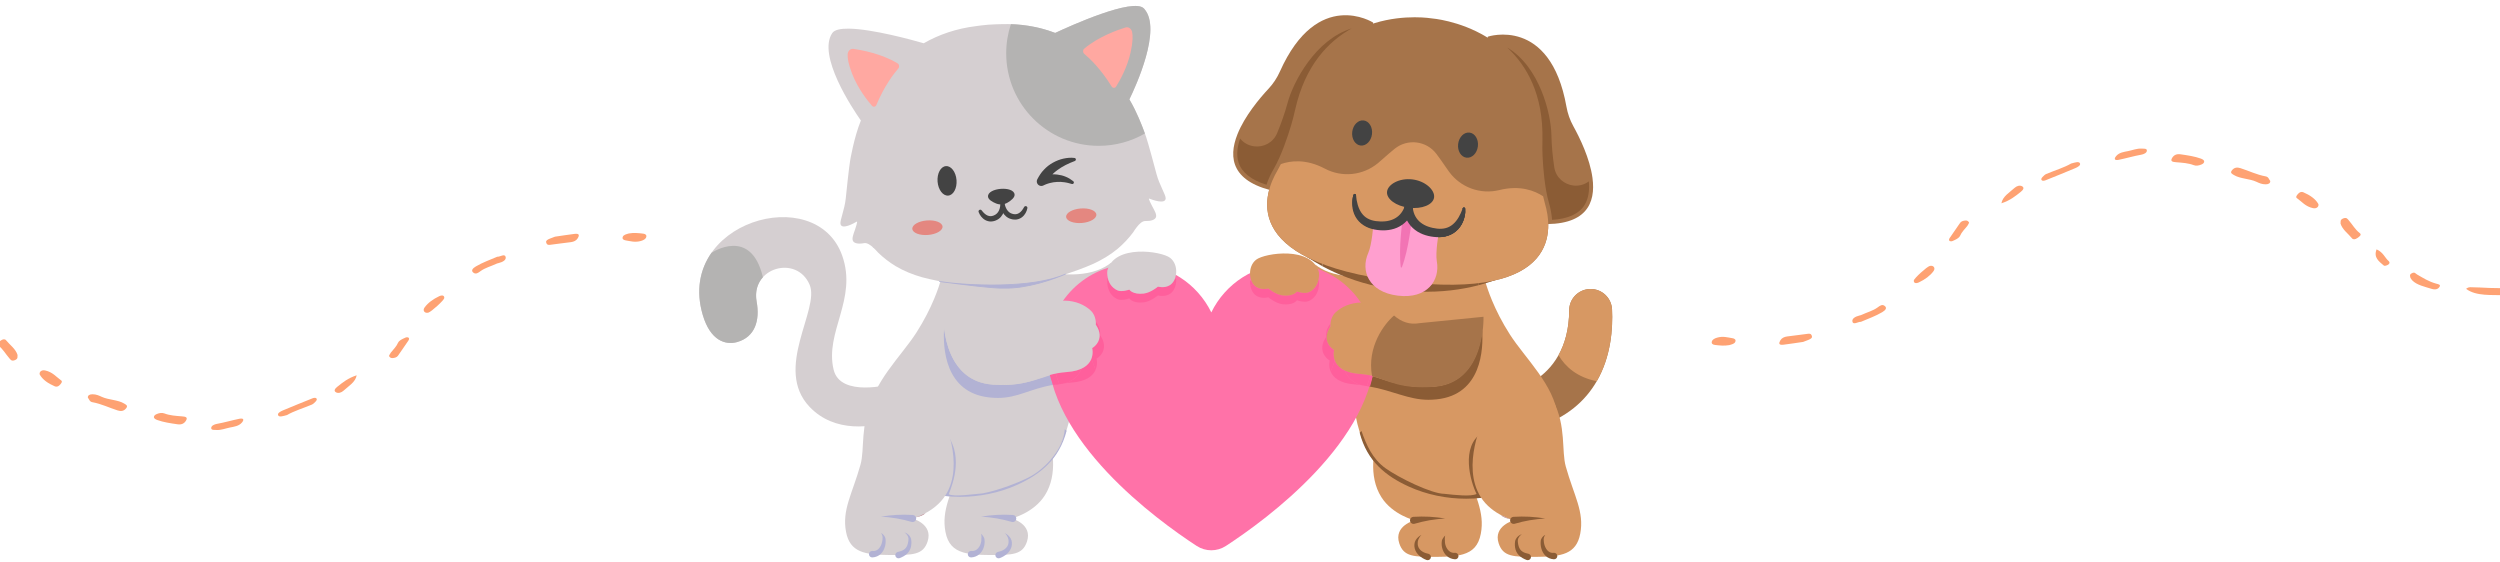 <svg width="1366" height="307" viewBox="0 0 1366 307" fill="none" xmlns="http://www.w3.org/2000/svg">
<path d="M570.944 270.607C564.736 280.411 552.769 283.276 552.769 283.276C552.769 283.276 564.318 286.258 561.155 295.865C558.76 303.154 553.293 303.346 540.412 303.255C534.709 303.216 529.973 302.952 526.237 301.826C521.078 300.288 517.837 297.11 516.602 290.638C514.289 278.555 519.995 269.924 524.486 253.898C524.885 252.465 525.146 250.917 525.333 249.263C526.27 240.886 525.313 229.833 531.299 217.966L569.406 227.996C569.406 227.996 574.901 239.214 575.387 251.792C575.632 258.139 574.598 264.832 570.944 270.607Z" fill="#D5CFD1"/>
<path d="M754.771 271.623C760.979 281.426 772.946 284.292 772.946 284.292C772.946 284.292 761.397 287.273 764.56 296.88C766.955 304.17 772.422 304.362 785.303 304.271C791.006 304.231 795.742 303.967 799.478 302.842C804.637 301.304 807.878 298.126 809.113 291.653C811.426 279.57 805.72 270.94 801.228 254.914C800.83 253.481 800.569 251.933 800.381 250.279C799.445 241.902 800.402 230.848 794.415 218.981L756.309 229.012C756.309 229.012 750.813 240.229 750.328 252.808C750.083 259.155 751.117 265.848 754.771 271.623Z" fill="#D79863"/>
<path d="M486.741 209.897C486.741 209.897 459.198 217.431 455.489 201.982C450.545 181.388 468.598 163.588 460.201 139.733C445.844 98.939 369.089 121.405 383.978 172.051C388.134 186.188 396.434 188.673 402.738 186.909C412.591 184.153 415.293 175.008 413.429 164.814C410.019 146.172 435.359 139.023 442.392 155.617C448.1 169.084 422.529 201.392 442.341 222.284C456.016 236.704 476.762 233.943 488.774 229.18C491.186 228.224 486.741 209.897 486.741 209.897Z" fill="#D5CFD1"/>
<path d="M388.718 138.186C382.562 147.023 380.003 158.532 383.978 172.051C388.134 186.188 396.434 188.673 402.738 186.909C412.591 184.153 415.293 175.009 413.429 164.814C412.406 159.225 413.97 154.671 416.848 151.479C410.32 123.615 388.91 138.055 388.718 138.186Z" fill="#B4B3B2"/>
<path d="M607.059 143.577V167.497C607.059 167.497 599.029 176.49 584.696 178.24C582.878 178.466 580.96 178.571 578.946 178.529C565.52 178.245 557.48 171.859 557.48 171.859L558.399 167.773L563.179 146.563C563.179 146.563 569.929 148.794 578.657 149.641C585.158 150.27 592.749 150.126 599.462 147.717C602.183 146.741 604.76 145.394 607.059 143.577Z" fill="#D5CFD1"/>
<path d="M718.656 144.592V168.513C718.656 168.513 726.686 177.506 741.019 179.256C742.836 179.482 744.755 179.587 746.769 179.544C760.194 179.26 768.234 172.875 768.234 172.875L767.315 168.788L762.535 147.578C762.535 147.578 755.785 149.809 747.058 150.656C740.557 151.285 732.965 151.142 726.252 148.733C723.531 147.757 720.954 146.41 718.656 144.592Z" fill="#D79863"/>
<path d="M872.46 208.298C866.409 218.795 856.27 228.244 839.596 233.515L832.307 210.886C832.307 210.886 844.158 207.347 851.575 194.077C854.929 188.072 857.375 180.067 857.408 169.5C857.427 163.386 862.212 158.351 868.307 157.93C868.582 157.911 868.856 157.904 869.131 157.904C875.334 157.904 880.522 162.779 880.822 169.071C881.314 179.377 880.311 194.716 872.46 208.298Z" fill="#A6744A"/>
<path d="M872.459 208.299C861.701 206.115 855.324 200.46 851.574 194.078C854.928 188.072 857.375 180.067 857.408 169.501C857.427 163.387 862.212 158.351 868.306 157.931C868.581 157.911 868.855 157.905 869.13 157.905C875.334 157.905 880.522 162.779 880.822 169.072C881.313 179.377 880.311 194.716 872.459 208.299Z" fill="#D79863"/>
<path d="M558.12 264.692C521.572 281.3 469.99 267.173 474.562 226.442C476.485 209.296 492.371 194.761 500.728 181.715C505.07 174.936 508.196 168.614 510.417 163.3C514.326 153.948 515.437 147.73 515.437 147.73L576.949 143.817C576.949 143.817 577.642 145.942 578.656 149.64C579.386 152.294 580.286 155.766 581.214 159.842C581.537 161.257 581.863 162.737 582.186 164.285C583.074 168.517 583.95 173.224 584.695 178.24C585.835 185.903 586.671 194.285 586.802 202.761C587.196 228.048 581.267 254.176 558.12 264.692Z" fill="#D5CFD1"/>
<path d="M767.594 265.708C804.142 282.316 855.724 268.19 851.152 227.458C849.229 210.313 833.343 195.777 824.986 182.732C820.644 175.952 817.518 169.63 815.297 164.317C811.388 154.965 810.277 148.747 810.277 148.747L748.765 144.833C748.765 144.833 748.072 146.959 747.058 150.657C746.328 153.31 745.428 156.782 744.5 160.859C744.178 162.273 743.851 163.754 743.528 165.302C742.64 169.534 741.765 174.24 741.019 179.256C739.88 186.92 739.043 195.301 738.912 203.778C738.518 229.065 744.447 255.193 767.594 265.708Z" fill="#D79863"/>
<path d="M524.588 271.483C521.715 271.483 518.868 271.323 516.075 271.004C516.453 270.307 516.796 269.598 517.106 268.88C517.108 268.874 517.111 268.868 517.113 268.862C517.116 268.858 517.117 268.854 517.119 268.85C517.125 268.837 517.129 268.825 517.135 268.813L517.136 268.81C522.151 257.122 518.574 243.04 515.879 235.44C526.954 247.753 520.788 263.879 518.416 270.045C521.461 271.573 531.223 270.045 536.914 269.571C544.977 268.148 557.641 263.385 563.475 260.085C571.255 255.686 581.025 245.381 581.807 234.477C583.724 236.414 582.622 235.174 582.774 235.44C578.744 251.091 568.3 259.23 555.874 264.876C546.121 269.308 535.188 271.483 524.588 271.483Z" fill="#B2B2D4"/>
<path d="M801.127 272.498C804 272.498 806.847 272.339 809.639 272.02C809.262 271.322 808.919 270.613 808.609 269.895C808.607 269.89 808.604 269.883 808.601 269.877C808.599 269.873 808.598 269.869 808.596 269.865C808.59 269.853 808.586 269.84 808.58 269.828L808.579 269.826C803.564 258.137 807.141 244.055 809.836 236.455C797.941 243.883 803.449 263.255 806.794 269.895C803.749 271.423 795.41 270.519 789.244 269.826C782.114 269.827 764.106 260.923 756.992 255.816C749.877 250.709 746.557 243.01 743.908 235.493C741.991 237.429 743.093 236.189 742.941 236.455C746.971 252.106 757.415 260.246 769.841 265.892C779.594 270.323 790.527 272.498 801.127 272.498Z" fill="#8B5C35"/>
<path d="M515.087 227.995C515.087 227.995 527.532 253.379 516.624 270.608C510.417 280.412 498.453 283.274 498.453 283.274C498.453 283.274 509.997 286.257 506.837 295.865C504.439 303.156 498.975 303.348 486.091 303.255C472.508 303.159 464.414 301.795 462.282 290.639C459.971 278.555 465.679 269.923 470.17 253.901C472.603 245.222 469.813 232.174 476.981 217.966L515.087 227.995Z" fill="#D5CFD1"/>
<path d="M810.627 229.01C810.627 229.01 798.183 254.395 809.09 271.624C815.297 281.427 827.262 284.29 827.262 284.29C827.262 284.29 815.717 287.272 818.877 296.88C821.275 304.172 826.739 304.364 839.623 304.271C853.207 304.174 861.301 302.81 863.433 291.654C865.743 279.57 860.036 270.939 855.544 254.916C853.111 246.237 855.902 233.189 848.734 218.981L810.627 229.01Z" fill="#D79863"/>
<path d="M461.836 282.859C461.878 282.321 461.931 281.785 461.999 281.252C461.999 281.253 461.999 281.254 461.999 281.255C461.931 281.789 461.878 282.322 461.836 282.859Z" fill="#B27E88"/>
<path d="M863.879 283.875C863.837 283.337 863.783 282.802 863.716 282.268C863.716 282.269 863.716 282.27 863.716 282.271C863.783 282.805 863.837 283.339 863.879 283.875Z" fill="#B27E88"/>
<path d="M500.379 282.688C501.722 282.225 503.647 281.464 505.779 280.318C504.623 281.501 502.68 282.244 500.379 282.688Z" fill="#B27E88"/>
<path d="M825.335 283.703C823.993 283.24 822.067 282.48 819.935 281.334C821.091 282.517 823.035 283.259 825.335 283.703Z" fill="#B27E88"/>
<path d="M517.525 269.071C517.902 268.374 518.245 267.666 518.555 266.947C518.245 267.665 517.902 268.374 517.525 269.071ZM518.563 266.929C518.565 266.925 518.566 266.921 518.568 266.917C518.566 266.921 518.565 266.925 518.563 266.929ZM518.584 266.88C518.584 266.878 518.584 266.879 518.585 266.877C518.585 266.879 518.584 266.88 518.584 266.88Z" fill="#7C7CB6"/>
<path d="M808.19 270.087C807.812 269.389 807.47 268.682 807.16 267.963C807.47 268.68 807.812 269.389 808.19 270.087ZM807.152 267.945C807.149 267.94 807.148 267.937 807.146 267.932C807.148 267.937 807.149 267.94 807.152 267.945ZM807.13 267.895C807.13 267.894 807.13 267.894 807.129 267.893C807.129 267.894 807.13 267.895 807.13 267.895Z" fill="#7C7CB6"/>
<path d="M516.127 271.359C516.131 271.355 516.133 271.35 516.136 271.346C516.133 271.352 516.131 271.355 516.127 271.359ZM516.141 271.339C516.306 271.1 516.467 270.856 516.624 270.608C516.944 270.102 517.244 269.589 517.525 269.071C517.244 269.59 516.945 270.101 516.625 270.607C516.468 270.855 516.306 271.1 516.141 271.339Z" fill="#000072"/>
<path d="M809.587 272.375C809.583 272.371 809.581 272.366 809.578 272.362C809.581 272.368 809.583 272.371 809.587 272.375ZM809.573 272.355C809.408 272.116 809.247 271.872 809.09 271.624C808.77 271.118 808.47 270.605 808.189 270.087C808.47 270.606 808.769 271.117 809.089 271.623C809.246 271.871 809.408 272.116 809.573 272.355Z" fill="#000072"/>
<path d="M481.367 282.363C482.776 282.068 484.208 281.863 485.647 281.694C487.088 281.529 488.536 281.404 489.991 281.328C491.446 281.26 492.909 281.21 494.375 281.228C495.842 281.23 497.31 281.296 498.785 281.38C499.853 281.44 500.669 282.356 500.608 283.423C500.546 284.491 499.632 285.307 498.565 285.246C498.421 285.238 498.282 285.215 498.149 285.177L498.12 285.168C496.774 284.781 495.417 284.408 494.042 284.094C492.67 283.765 491.28 283.497 489.881 283.249C488.482 283.006 487.072 282.811 485.652 282.655C484.233 282.504 482.804 282.387 481.367 282.363Z" fill="#B2B2D4"/>
<path d="M844.347 283.379C842.938 283.084 841.506 282.879 840.067 282.71C838.627 282.545 837.179 282.421 835.723 282.344C834.268 282.276 832.806 282.226 831.34 282.244C829.872 282.246 828.404 282.312 826.929 282.396C825.861 282.457 825.045 283.372 825.106 284.439C825.168 285.508 826.082 286.323 827.149 286.262C827.293 286.255 827.433 286.231 827.565 286.193L827.594 286.184C828.94 285.797 830.297 285.424 831.672 285.11C833.045 284.781 834.434 284.513 835.833 284.265C837.233 284.022 838.643 283.827 840.062 283.671C841.481 283.52 842.91 283.404 844.347 283.379Z" fill="#8B5C35"/>
<path d="M536.061 282.363C537.471 282.068 538.903 281.863 540.342 281.694C541.781 281.529 543.231 281.404 544.686 281.328C546.141 281.26 547.604 281.21 549.069 281.228C550.536 281.23 552.005 281.296 553.48 281.38C554.547 281.44 555.364 282.356 555.302 283.423C555.241 284.491 554.326 285.307 553.259 285.246C553.115 285.238 552.977 285.215 552.843 285.177L552.815 285.168C551.469 284.781 550.112 284.408 548.737 284.094C547.364 283.765 545.975 283.497 544.576 283.249C543.177 283.006 541.767 282.811 540.347 282.655C538.927 282.504 537.499 282.387 536.061 282.363Z" fill="#B2B2D4"/>
<path d="M789.653 283.379C788.243 283.084 786.811 282.879 785.372 282.71C783.933 282.545 782.484 282.421 781.028 282.344C779.573 282.276 778.111 282.226 776.646 282.244C775.179 282.246 773.709 282.312 772.234 282.396C771.167 282.457 770.35 283.372 770.412 284.439C770.473 285.508 771.388 286.323 772.456 286.262C772.599 286.255 772.738 286.231 772.871 286.193L772.899 286.184C774.245 285.797 775.602 285.424 776.977 285.11C778.35 284.781 779.739 284.513 781.138 284.265C782.538 284.022 783.948 283.827 785.367 283.671C786.787 283.52 788.215 283.404 789.653 283.379Z" fill="#8B5C35"/>
<path d="M494.152 290.873C495.475 291.281 496.786 292.169 497.49 293.621C497.845 294.324 497.983 295.208 497.983 295.899C498.004 296.633 497.994 297.384 497.866 298.153C497.741 298.915 497.541 299.705 497.165 300.452C496.799 301.199 496.289 301.896 495.69 302.485C494.476 303.672 493.013 304.387 491.596 304.948C490.688 305.306 489.661 304.861 489.301 303.953C488.943 303.045 489.388 302.017 490.297 301.658C490.392 301.62 490.501 301.589 490.599 301.569C491.814 301.323 492.97 300.967 493.875 300.351C494.78 299.746 495.456 298.846 495.843 297.672C496.051 297.098 496.172 296.464 496.267 295.821L496.383 294.884C496.41 294.592 496.403 294.295 496.356 293.998C496.18 292.803 495.315 291.633 494.152 290.873Z" fill="#B2B2D4"/>
<path d="M831.562 291.889C830.239 292.297 828.928 293.184 828.225 294.637C827.87 295.34 827.731 296.224 827.731 296.915C827.71 297.648 827.72 298.4 827.848 299.168C827.973 299.931 828.173 300.721 828.549 301.468C828.915 302.215 829.425 302.911 830.024 303.501C831.238 304.687 832.701 305.403 834.118 305.963C835.026 306.322 836.053 305.877 836.413 304.968C836.771 304.06 836.326 303.033 835.417 302.673C835.322 302.636 835.213 302.605 835.115 302.584C833.9 302.338 832.744 301.982 831.839 301.367C830.934 300.761 830.258 299.861 829.871 298.687C829.664 298.113 829.542 297.48 829.447 296.836L829.331 295.899C829.304 295.607 829.311 295.311 829.358 295.014C829.534 293.819 830.399 292.648 831.562 291.889Z" fill="#8B5C35"/>
<path d="M481.368 291.194C481.953 291.506 482.492 291.941 482.957 292.492C483.184 292.772 483.388 293.087 483.555 293.436C483.728 293.784 483.84 294.192 483.861 294.525C484.009 295.926 483.895 297.345 483.508 298.739C483.118 300.123 482.428 301.519 481.257 302.65C480.668 303.202 479.968 303.689 479.187 304.008C478.411 304.335 477.576 304.517 476.756 304.57L476.683 304.574C475.707 304.636 474.866 303.896 474.804 302.919C474.741 301.944 475.481 301.102 476.458 301.04C476.555 301.033 476.662 301.037 476.756 301.046C477.694 301.146 478.582 300.967 479.388 300.427C480.193 299.885 480.881 298.999 481.359 297.965C481.838 296.933 482.133 295.76 482.197 294.586C482.208 294.446 482.195 294.28 482.222 294.159C482.247 294.031 482.257 293.899 482.262 293.762C482.268 293.488 482.237 293.198 482.169 292.905C482.025 292.322 481.756 291.725 481.368 291.194Z" fill="#B2B2D4"/>
<path d="M844.347 292.209C843.761 292.521 843.222 292.956 842.757 293.507C842.53 293.787 842.327 294.102 842.159 294.451C841.986 294.799 841.874 295.207 841.854 295.54C841.706 296.942 841.819 298.36 842.207 299.754C842.596 301.138 843.286 302.534 844.458 303.665C845.046 304.218 845.746 304.704 846.527 305.023C847.303 305.35 848.138 305.532 848.958 305.585L849.031 305.589C850.007 305.651 850.849 304.911 850.91 303.934C850.973 302.959 850.233 302.117 849.257 302.055C849.159 302.048 849.052 302.052 848.958 302.061C848.02 302.161 847.132 301.982 846.326 301.442C845.522 300.9 844.833 300.014 844.356 298.98C843.876 297.948 843.582 296.775 843.518 295.601C843.506 295.461 843.52 295.295 843.493 295.175C843.467 295.046 843.457 294.914 843.452 294.777C843.447 294.503 843.477 294.213 843.546 293.92C843.689 293.337 843.958 292.74 844.347 292.209Z" fill="#8B5C35"/>
<path d="M536.061 291.598C536.525 292.046 536.942 292.56 537.307 293.139C537.488 293.429 537.659 293.738 537.797 294.07C537.871 294.408 537.932 294.751 537.963 295.093C538.096 296.465 537.929 297.851 537.48 299.186C537.026 300.511 536.268 301.814 535.091 302.831C533.93 303.861 532.323 304.481 530.75 304.569L530.665 304.573C529.688 304.627 528.854 303.879 528.8 302.903C528.746 301.927 529.494 301.092 530.469 301.038C530.561 301.034 530.661 301.037 530.75 301.045C531.646 301.139 532.519 300.981 533.318 300.495C534.118 300.017 534.817 299.221 535.319 298.277C535.821 297.332 536.14 296.242 536.208 295.143C536.227 294.869 536.223 294.595 536.21 294.323C536.249 294.045 536.276 293.752 536.277 293.451C536.28 292.85 536.212 292.22 536.061 291.598Z" fill="#B2B2D4"/>
<path d="M789.653 292.614C789.189 293.062 788.773 293.576 788.408 294.155C788.227 294.445 788.056 294.754 787.918 295.086C787.844 295.424 787.783 295.767 787.752 296.11C787.619 297.481 787.785 298.867 788.235 300.202C788.688 301.527 789.447 302.831 790.624 303.847C791.784 304.877 793.392 305.497 794.965 305.585L795.05 305.59C796.026 305.643 796.861 304.895 796.915 303.919C796.969 302.943 796.221 302.108 795.245 302.054C795.153 302.05 795.053 302.053 794.965 302.061C794.068 302.155 793.195 301.997 792.397 301.511C791.597 301.033 790.898 300.237 790.396 299.293C789.894 298.348 789.575 297.258 789.506 296.159C789.487 295.885 789.492 295.611 789.505 295.339C789.466 295.061 789.439 294.768 789.438 294.467C789.434 293.866 789.503 293.236 789.653 292.614Z" fill="#8B5C35"/>
<path d="M549.049 291.266C550.253 291.894 551.375 292.796 552.169 294.091C552.357 294.417 552.534 294.774 552.65 295.143C552.755 295.505 552.822 295.883 552.869 296.265C552.954 297.031 552.912 297.832 552.719 298.606C552.345 300.166 551.401 301.551 550.242 302.594C549.079 303.648 547.712 304.404 546.292 304.948L546.261 304.959C545.348 305.309 544.325 304.851 543.975 303.938C543.626 303.026 544.083 302.003 544.996 301.653C545.092 301.617 545.197 301.588 545.294 301.569C546.439 301.348 547.546 300.962 548.498 300.363C549.449 299.768 550.24 298.955 550.683 297.951C550.907 297.451 551.038 296.903 551.076 296.331C551.091 296.044 551.093 295.752 551.06 295.458L551.031 295.027C551.013 294.883 550.987 294.738 550.961 294.59C550.701 293.415 549.991 292.229 549.049 291.266Z" fill="#B2B2D4"/>
<path d="M776.665 292.281C775.462 292.909 774.339 293.811 773.545 295.106C773.358 295.432 773.18 295.789 773.064 296.159C772.959 296.521 772.892 296.898 772.845 297.28C772.76 298.046 772.803 298.847 772.995 299.621C773.369 301.182 774.314 302.567 775.472 303.609C776.635 304.664 778.003 305.42 779.423 305.964L779.453 305.975C780.366 306.324 781.39 305.867 781.739 304.954C782.088 304.042 781.631 303.018 780.718 302.669C780.622 302.633 780.517 302.604 780.42 302.585C779.275 302.363 778.168 301.978 777.216 301.378C776.265 300.784 775.474 299.971 775.031 298.966C774.807 298.466 774.676 297.918 774.638 297.346C774.624 297.06 774.621 296.768 774.654 296.474L774.683 296.042C774.701 295.898 774.727 295.754 774.753 295.605C775.013 294.43 775.723 293.245 776.665 292.281Z" fill="#8B5C35"/>
<path d="M751.367 191.324C751.367 240.643 691.74 284.027 669.818 298.31C664.976 301.465 658.735 301.465 653.893 298.311C631.97 284.027 572.341 240.644 572.341 191.324C572.341 165.294 593.441 144.192 619.471 144.192C638.101 144.192 654.206 155.003 661.856 170.692C669.506 155.003 685.61 144.192 704.238 144.192C730.268 144.192 751.367 165.294 751.367 191.324Z" fill="#FF72A8"/>
<path d="M577.186 210.346C577.165 210.274 577.143 210.202 577.121 210.131C577.672 210.07 578.235 210.015 578.812 209.965C578.256 210.084 577.716 210.213 577.186 210.346ZM598.622 202.086C597.791 200.035 597.044 197.983 596.368 195.947C596.452 195.727 596.525 195.509 596.589 195.293C597.404 192.562 596.765 190.192 596.765 190.192C596.765 190.192 600.446 188.141 600.806 184.027C601.121 180.428 598.746 177.464 598.746 177.464C598.746 177.464 598.819 176.804 598.736 175.814C601.628 178.888 601.15 183.235 601.15 183.235C601.15 183.235 603.525 186.197 603.208 189.799C602.847 193.909 599.168 195.963 599.168 195.963C599.168 195.963 599.974 198.953 598.622 202.086Z" fill="#FF5F9C"/>
<path d="M748.529 211.363C748.55 211.291 748.572 211.219 748.594 211.147C748.043 211.086 747.481 211.031 746.903 210.982C747.459 211.101 748 211.229 748.529 211.363ZM727.093 203.103C727.924 201.052 728.671 198.999 729.347 196.964C729.263 196.743 729.19 196.526 729.126 196.31C728.312 193.579 728.95 191.209 728.95 191.209C728.95 191.209 725.27 189.157 724.909 185.044C724.594 181.444 726.969 178.481 726.969 178.481C726.969 178.481 726.896 177.821 726.979 176.831C724.087 179.904 724.565 184.252 724.565 184.252C724.565 184.252 722.19 187.214 722.507 190.816C722.868 194.926 726.547 196.979 726.547 196.979C726.547 196.979 725.741 199.97 727.093 203.103Z" fill="#FF5F9C"/>
<path d="M623.12 165.316C618.458 165.316 617.059 163.055 617.059 163.055C617.059 163.055 614.889 163.852 612.758 163.852C611.94 163.852 611.127 163.734 610.445 163.408C604.054 160.354 605.031 152.649 605.031 152.649C605.106 152.365 605.189 152.086 605.281 151.815C605.597 153.267 606.222 154.896 607.426 156.305C608.181 157.191 609.166 157.988 610.445 158.6C610.973 158.852 611.579 158.98 612.206 159.024C612.39 159.037 612.576 159.044 612.763 159.044C614.87 159.044 617.015 158.264 617.06 158.248C617.071 158.266 617.272 158.579 617.755 158.968C618.577 159.63 620.214 160.508 623.118 160.508C623.655 160.508 624.237 160.478 624.864 160.41C625.056 160.39 625.248 160.362 625.441 160.327C627.573 159.941 629.717 158.72 631.117 157.782C632.076 157.14 632.688 156.63 632.715 156.608C632.745 156.617 633.728 156.902 635.082 156.902C636.176 156.902 637.513 156.717 638.788 156.048C638.931 155.974 639.074 155.892 639.217 155.804C639.82 155.432 640.353 154.934 640.81 154.344C641.377 154.633 641.939 154.933 642.493 155.244C642.053 157.536 640.907 159.563 639.215 160.614C637.817 161.481 636.299 161.71 635.082 161.71C633.706 161.71 632.714 161.416 632.714 161.416C632.714 161.416 628.666 164.813 624.865 165.218C624.238 165.286 623.658 165.316 623.12 165.316Z" fill="#FF5F9C"/>
<path d="M702.595 166.332C707.257 166.332 708.656 164.071 708.656 164.071C708.656 164.071 710.825 164.868 712.956 164.868C713.775 164.868 714.588 164.75 715.269 164.425C721.661 161.37 720.684 153.665 720.684 153.665C720.609 153.381 720.526 153.102 720.433 152.832C720.118 154.283 719.493 155.912 718.289 157.322C717.534 158.207 716.549 159.004 715.269 159.617C714.741 159.868 714.136 159.996 713.509 160.04C713.325 160.054 713.138 160.06 712.952 160.06C710.844 160.06 708.7 159.28 708.655 159.264C708.644 159.282 708.443 159.595 707.96 159.984C707.137 160.646 705.501 161.524 702.597 161.524C702.06 161.524 701.478 161.494 700.851 161.426C700.659 161.406 700.467 161.378 700.274 161.343C698.142 160.957 695.998 159.736 694.597 158.798C693.639 158.156 693.027 157.646 693 157.624C692.97 157.633 691.987 157.918 690.633 157.918C689.539 157.918 688.202 157.733 686.927 157.064C686.783 156.99 686.641 156.908 686.498 156.821C685.895 156.448 685.362 155.95 684.905 155.36C684.338 155.649 683.776 155.949 683.222 156.26C683.662 158.552 684.807 160.579 686.5 161.63C687.898 162.497 689.415 162.726 690.633 162.726C692.009 162.726 693.001 162.432 693.001 162.432C693.001 162.432 697.049 165.829 700.85 166.234C701.477 166.302 702.056 166.332 702.595 166.332Z" fill="#FF5F9C"/>
<path d="M642.492 155.244C641.939 154.932 641.377 154.633 640.81 154.344C641.316 153.69 641.728 152.923 642.037 152.087C642.251 152.209 642.462 152.333 642.673 152.46C642.729 153.4 642.665 154.342 642.492 155.244Z" fill="#FF5F9C"/>
<path d="M683.222 156.26C683.776 155.949 684.337 155.649 684.905 155.36C684.398 154.706 683.986 153.939 683.677 153.103C683.463 153.226 683.252 153.349 683.041 153.476C682.985 154.416 683.049 155.358 683.222 156.26Z" fill="#FF5F9C"/>
<path d="M545.243 217.431C543.826 217.431 542.305 217.351 540.65 217.176C516.057 214.578 515.162 189.643 515.855 179.368C516.335 183.357 517.345 188.431 519.459 193.31C523.05 201.606 529.833 209.329 542.603 210.167C544.525 210.293 546.299 210.351 547.953 210.35C559.561 210.35 566.983 207.123 573.835 205.006C574.21 206.763 574.771 208.551 575.285 210.321C562.881 212.426 556.098 217.431 545.243 217.431Z" fill="#B2B2D4"/>
<path d="M780.471 218.446C781.889 218.446 783.41 218.367 785.064 218.191C809.657 215.594 810.552 190.659 809.859 180.384C809.379 184.373 808.369 189.447 806.255 194.326C802.664 202.622 795.881 210.345 783.111 211.183C781.189 211.308 779.415 211.367 777.761 211.366C766.153 211.366 756.787 207.608 749.934 205.492C749.559 207.249 748.757 209.413 748.243 211.183C760.647 213.288 769.616 218.446 780.471 218.446Z" fill="#8B5C35"/>
<path d="M578.812 209.966C578.818 209.965 578.824 209.963 578.829 209.962C578.831 209.965 578.829 209.962 578.831 209.964C578.826 209.965 578.82 209.965 578.815 209.965C578.814 209.965 578.813 209.966 578.812 209.966Z" fill="#B21473"/>
<path d="M746.903 210.982C746.896 210.981 746.89 210.979 746.885 210.978C746.884 210.981 746.885 210.978 746.884 210.98C746.888 210.981 746.895 210.981 746.899 210.981C746.9 210.981 746.901 210.982 746.903 210.982Z" fill="#B21473"/>
<path d="M575.285 210.324C574.709 208.393 573.996 206.68 573.594 204.768C573.99 204.676 576.449 204.185 576.859 204.101C577.437 206.07 578.096 208.025 578.83 209.962C578.824 209.963 578.818 209.965 578.812 209.966C578.234 210.016 575.836 210.263 575.285 210.324Z" fill="#FF5F9C"/>
<path d="M748.593 211.147C749.17 209.216 749.659 207.293 750.062 205.381C749.666 205.289 749.265 205.201 748.855 205.117C748.278 207.086 747.618 209.041 746.885 210.977C746.89 210.978 746.896 210.981 746.903 210.982C747.48 211.031 748.043 211.086 748.593 211.147Z" fill="#FF5F9C"/>
<path d="M582.09 209.386C586.732 208.089 589.447 205.018 590.987 201.416C594.074 199.964 595.623 197.906 596.368 195.948C597.044 197.983 597.791 200.035 598.622 202.087C597.28 205.198 593.811 208.449 585.316 209.051C584.178 209.131 583.108 209.245 582.09 209.386Z" fill="#FF5F9C"/>
<path d="M743.625 210.402C738.984 209.104 736.268 206.033 734.728 202.432C731.641 200.979 730.092 198.921 729.347 196.963C728.671 198.999 727.924 201.051 727.093 203.102C728.435 206.214 731.904 209.465 740.399 210.067C741.537 210.147 742.607 210.26 743.625 210.402Z" fill="#FF5F9C"/>
<path d="M578.831 209.963C578.83 209.961 578.831 209.965 578.83 209.961C579.859 209.74 580.941 209.545 582.09 209.386C581.095 209.665 580.012 209.861 578.831 209.963Z" fill="#FF5F9C"/>
<path d="M746.883 210.979C746.885 210.977 746.883 210.981 746.885 210.977C745.856 210.756 744.774 210.562 743.625 210.402C744.62 210.681 745.703 210.877 746.883 210.979Z" fill="#FF5F9C"/>
<path d="M578.83 209.961C578.096 208.025 577.437 206.07 576.859 204.101C578.683 203.728 580.669 203.44 582.912 203.281C586.372 203.036 588.998 202.352 590.987 201.416C589.447 205.018 586.731 208.089 582.09 209.386C580.941 209.546 579.859 209.74 578.83 209.961Z" fill="#FF5F9C"/>
<path d="M746.885 210.977C747.619 209.04 748.278 207.086 748.855 205.117C747.032 204.744 745.046 204.456 742.803 204.296C739.343 204.052 736.717 203.367 734.728 202.432C736.268 206.033 738.983 209.104 743.625 210.402C744.774 210.561 745.856 210.756 746.885 210.977Z" fill="#FF5F9C"/>
<path d="M593.401 124.773C593.406 124.535 593.417 124.35 593.428 124.222L593.401 124.773Z" fill="#D5CFD1"/>
<path d="M732.313 125.789C732.308 125.551 732.298 125.366 732.287 125.237L732.313 125.789Z" fill="#D79863"/>
<path d="M477.402 135.787C477.42 135.819 477.444 135.847 477.463 135.879L477.383 135.767L477.402 135.787Z" fill="#000072"/>
<path d="M477.465 135.879L479.825 139.077C479.016 138.046 478.223 136.987 477.465 135.879Z" fill="#000072"/>
<path d="M621.1 124.463L621.035 124.594C621.048 124.559 621.067 124.52 621.085 124.485L621.1 124.463Z" fill="#000072"/>
<path d="M704.614 125.479L704.679 125.609C704.666 125.575 704.647 125.535 704.629 125.501L704.614 125.479Z" fill="#000072"/>
<path d="M477.425 135.545L479.708 137.928C478.925 137.162 478.158 136.372 477.425 135.545Z" fill="#D5CFD1"/>
<path d="M621.023 124.25C620.429 125.181 619.794 126.08 619.14 126.96L621.023 124.25Z" fill="#D5CFD1"/>
<path d="M704.692 125.267C705.286 126.197 705.921 127.097 706.575 127.977L704.692 125.267Z" fill="#D79863"/>
<path d="M636.931 108.389C636.808 111.85 629.555 109.153 627.971 108.521C627.84 108.47 627.723 108.607 627.767 108.748C627.952 109.334 628.437 110.636 629.561 112.687C630.943 115.217 632.07 117.179 631.643 118.602C631.184 120.111 628.853 120.862 625.861 120.763C624.19 120.705 622.519 122.293 621.077 124.168L621.062 124.186C620.361 125.097 619.71 126.071 619.14 126.96L619.101 127.019C616.678 130.266 613.885 133.203 610.803 135.84C606.811 139.144 602.334 141.854 597.569 144.073C597.569 144.073 575.168 154.399 551.302 156.276C527.436 158.154 503.697 151.457 503.697 151.457C498.637 150.009 493.796 148.034 489.338 145.396C485.876 143.272 482.658 140.808 479.757 137.979L479.739 137.959C479.727 137.949 479.721 137.938 479.708 137.928C479.007 137.138 478.212 136.278 477.377 135.488C475.654 133.857 473.75 132.539 472.102 132.858C469.162 133.422 466.743 133.045 466.053 131.627C465.409 130.289 466.216 128.175 467.185 125.458C467.974 123.257 468.25 121.896 468.341 121.288C468.363 121.142 468.225 121.026 468.104 121.096C466.644 121.967 459.902 125.765 459.234 122.366C458.863 120.477 461.493 114.491 462.108 108.525C463.876 91.224 464.511 87.784 464.511 87.784C464.524 87.672 466.579 75.207 470.382 65.849C465.825 59.344 446.444 30.337 454.748 18.063C455.968 16.262 459.322 15.598 463.772 15.653C476.648 15.796 498.684 21.887 504.724 23.641C513.035 18.869 522.618 15.576 533.456 14.251C534.617 14.104 537.094 13.72 540.016 13.496C542.612 13.297 545.681 13.24 546.718 13.208C557.629 12.822 567.615 14.576 576.564 17.99C584.228 14.392 619.283 -1.514 625.054 4.667C625.132 4.75 625.206 4.834 625.285 4.921C634.952 15.976 620.543 47.224 617.082 54.309C622.304 62.958 626.28 74.949 626.312 75.058C626.312 75.058 627.477 78.356 631.933 95.166C633.468 100.965 637.002 106.466 636.931 108.389Z" fill="#D5CFD1"/>
<path d="M600.342 79.683C609.532 79.683 618.15 77.229 625.575 72.942C624.191 69.101 620.984 60.773 617.084 54.309C620.544 47.224 634.952 15.976 625.285 4.921C625.207 4.833 625.134 4.75 625.054 4.667C619.283 -1.515 584.228 14.392 576.564 17.99C569.18 15.173 561.089 13.49 552.355 13.203C550.693 18.212 549.791 23.565 549.791 29.132C549.791 57.05 572.423 79.683 600.342 79.683Z" fill="#B4B3B2"/>
<path d="M477.374 135.489C477.388 135.501 477.401 135.514 477.41 135.522C477.429 135.544 477.448 135.565 477.466 135.587L477.374 135.489Z" fill="#000072"/>
<path d="M479.696 137.919C478.931 137.17 478.186 136.397 477.468 135.588L479.696 137.919Z" fill="#000072"/>
<path d="M619.146 126.95L620.98 124.314C620.401 125.219 619.789 126.095 619.146 126.95Z" fill="#000072"/>
<path d="M706.569 127.966L704.735 125.329C705.314 126.235 705.926 127.111 706.569 127.966Z" fill="#000072"/>
<path d="M621.169 125.566L621.184 125.552L621.101 125.674C621.122 125.636 621.147 125.603 621.169 125.566Z" fill="#D5CFD1"/>
<path d="M704.546 126.582L704.531 126.568L704.615 126.689C704.593 126.652 704.568 126.619 704.546 126.582Z" fill="#D79863"/>
<path d="M607.38 47.232C601.462 37.604 595.295 31.809 592.421 29.399C591.601 28.712 591.57 27.319 592.369 26.638C600.19 19.973 610.91 16.257 614.998 15.008C616.543 14.536 618.164 15.607 618.566 17.394C619.016 19.397 619.055 22.786 617.788 28.512C615.946 36.83 611.91 44.001 609.843 47.297C609.243 48.254 607.983 48.215 607.38 47.232Z" fill="#FFA8A1"/>
<path d="M478.872 57.34C483.213 46.907 488.397 40.218 490.859 37.389C491.562 36.581 491.374 35.201 490.479 34.653C481.712 29.294 470.543 27.3 466.31 26.704C464.71 26.48 463.277 27.791 463.159 29.619C463.026 31.669 463.519 35.022 465.666 40.478C468.786 48.407 473.893 54.858 476.449 57.79C477.192 58.641 478.43 58.406 478.872 57.34Z" fill="#FFA8A1"/>
<path d="M475.192 127.059C475.22 127.091 475.252 127.117 475.279 127.149L475.174 127.048L475.192 127.059Z" fill="#000072"/>
<path d="M850.522 128.075C850.495 128.107 850.463 128.134 850.435 128.166L850.54 128.064L850.522 128.075Z" fill="#000072"/>
<path d="M618.875 115.757L618.892 115.744L618.792 115.873C618.823 115.833 618.85 115.797 618.875 115.757Z" fill="#000072"/>
<path d="M706.84 116.773L706.823 116.76L706.923 116.89C706.892 116.85 706.865 116.813 706.84 116.773Z" fill="#000072"/>
<path d="M475.82 133.975L475.71 133.87L475.727 133.881C475.758 133.911 475.789 133.945 475.82 133.975Z" fill="#000072"/>
<path d="M849.895 134.989L850.004 134.884L849.988 134.895C849.957 134.925 849.926 134.959 849.895 134.989Z" fill="#000072"/>
<path d="M478.091 136.142L478.07 136.127C477.297 135.436 476.545 134.718 475.822 133.975L478.091 136.142Z" fill="#000072"/>
<path d="M475.186 126.95C475.216 126.981 475.247 127.014 475.278 127.044L475.164 126.936L475.182 126.947L475.186 126.95Z" fill="#0F2675"/>
<path d="M850.528 127.967C850.498 127.998 850.467 128.031 850.436 128.061L850.55 127.952L850.532 127.963L850.528 127.967Z" fill="#0F2675"/>
<path d="M618.843 115.675L618.865 115.649L618.792 115.747C618.81 115.722 618.825 115.701 618.843 115.675Z" fill="#0F2675"/>
<path d="M706.872 116.691L706.85 116.665L706.923 116.763C706.905 116.737 706.89 116.716 706.872 116.691Z" fill="#0F2675"/>
<path d="M554.369 106.305C554.497 107.934 552.485 109.541 550.611 110.672C548.651 111.855 546.365 112.034 544.244 111.172C542.216 110.348 539.979 109.075 539.851 107.447C539.464 102.533 553.982 101.391 554.369 106.305Z" fill="#434343"/>
<path d="M536.452 115.036C536.87 115.577 537.393 116.189 537.921 116.657C538.455 117.138 539.028 117.53 539.611 117.771C540.191 118.028 540.776 118.121 541.371 118.119C541.674 118.065 541.974 118.078 542.281 117.961C542.434 117.912 542.59 117.889 542.744 117.832L543.203 117.64C544.43 117.127 545.302 116.187 545.873 114.932C546.438 113.69 546.646 112.092 546.643 110.641V110.544C546.642 110.012 547.072 109.581 547.603 109.58C548.051 109.579 548.427 109.885 548.535 110.299C548.786 111.256 548.86 112.125 548.851 113.068C548.825 113.996 548.711 114.951 548.381 115.881C547.802 117.747 546.294 119.523 544.425 120.309L543.733 120.608C543.498 120.7 543.24 120.755 542.991 120.82C542.504 120.974 541.957 120.99 541.433 121.037C540.354 121.044 539.279 120.745 538.365 120.253C537.453 119.751 536.705 119.075 536.11 118.329C535.514 117.565 535.057 116.803 534.714 115.859C534.532 115.36 534.79 114.808 535.288 114.626C535.693 114.479 536.131 114.619 536.379 114.942L536.452 115.036Z" fill="#434343"/>
<path d="M561.363 113.764C561.171 114.749 560.839 115.572 560.371 116.421C559.899 117.25 559.265 118.036 558.442 118.674C557.619 119.302 556.603 119.766 555.536 119.929C555.011 119.964 554.469 120.034 553.962 119.958C553.707 119.932 553.444 119.919 553.197 119.864L552.466 119.677C550.498 119.193 548.731 117.674 547.867 115.922C547.395 115.055 547.133 114.129 546.964 113.218C546.806 112.288 546.744 111.416 546.841 110.433C546.894 109.904 547.365 109.518 547.894 109.57C548.339 109.614 548.683 109.955 548.75 110.378L548.764 110.475C548.989 111.908 549.444 113.455 550.197 114.592C550.956 115.743 551.964 116.534 553.257 116.85L553.74 116.969C553.9 117 554.059 116.998 554.217 117.023C554.539 117.09 554.834 117.031 555.14 117.036C555.728 116.945 556.293 116.762 556.825 116.418C557.362 116.088 557.867 115.612 558.32 115.053C558.769 114.508 559.189 113.823 559.517 113.222L559.573 113.119C559.828 112.652 560.413 112.481 560.88 112.736C561.256 112.942 561.44 113.364 561.363 113.764Z" fill="#434343"/>
<path d="M599.048 117.225C599.219 119.415 595.663 121.48 591.103 121.838C586.543 122.197 582.707 120.713 582.535 118.524C582.362 116.336 585.92 114.271 590.48 113.912C595.039 113.553 598.875 115.037 599.048 117.225Z" fill="#E48780"/>
<path d="M515 123.769C515.172 125.957 511.615 128.022 507.055 128.381C502.496 128.74 498.66 127.256 498.488 125.067C498.316 122.878 501.872 120.813 506.432 120.455C510.992 120.095 514.827 121.579 515 123.769Z" fill="#E48780"/>
<path d="M522.647 98.408C522.993 102.856 520.953 106.647 518.093 106.873C515.233 107.101 512.633 103.68 512.289 99.234C511.943 94.785 513.982 90.995 516.843 90.768C519.703 90.54 522.302 93.961 522.647 98.408Z" fill="#434343"/>
<path d="M587.222 87.999C585.543 88.632 583.841 89.353 582.275 90.154C580.698 90.961 579.218 91.867 577.851 92.872C577.153 93.357 576.529 93.919 575.882 94.448L574.985 95.317C574.84 95.466 574.678 95.597 574.541 95.751L574.13 96.217C572.979 97.415 572.096 98.821 571.226 100.243L567.834 96.891C567.991 96.811 568.089 96.769 568.196 96.72C568.306 96.671 568.408 96.626 568.508 96.588C568.713 96.506 568.917 96.425 569.117 96.359C569.518 96.21 569.919 96.093 570.32 95.973C571.122 95.742 571.937 95.583 572.751 95.457C574.383 95.21 576.044 95.181 577.671 95.376C579.297 95.573 580.898 95.953 582.377 96.596C583.873 97.189 585.223 98.069 586.445 99.03C586.818 99.323 586.883 99.865 586.588 100.238C586.375 100.512 586.027 100.619 585.71 100.543L585.61 100.518C584.901 100.346 584.242 100.107 583.558 99.957C582.869 99.819 582.207 99.648 581.524 99.58C580.182 99.366 578.84 99.331 577.523 99.409C576.206 99.469 574.908 99.685 573.649 100.015C573.333 100.091 573.024 100.195 572.713 100.282L571.798 100.594C571.501 100.708 571.201 100.819 570.919 100.949C570.773 101.009 570.639 101.076 570.505 101.141C570.436 101.172 570.37 101.202 570.313 101.233L570.179 101.304L570.128 101.329C568.909 101.963 567.407 101.489 566.774 100.27C566.383 99.52 566.42 98.648 566.786 97.951C567.773 96.101 568.888 94.27 570.38 92.758C571.064 91.946 571.911 91.303 572.699 90.608C573.558 90.004 574.393 89.366 575.321 88.889C577.134 87.869 579.071 87.12 581.053 86.676C583.047 86.243 585.032 86.052 587.104 86.296C587.579 86.352 587.919 86.782 587.862 87.257C587.824 87.588 587.602 87.855 587.31 87.966L587.222 87.999Z" fill="#434343"/>
<path d="M515.449 171.86C515.449 171.86 513.992 208.286 542.605 210.165C564.205 211.584 567.495 204.374 582.911 203.281C599.961 202.072 596.765 190.193 596.765 190.193C596.765 190.193 600.446 188.142 600.806 184.028C601.121 180.429 598.746 177.465 598.746 177.465C598.746 177.465 599.256 172.843 596.048 169.758C589.355 163.323 575.679 161.114 564.31 171.176C560.247 174.771 555.535 176.273 550.648 175.38L515.449 171.86Z" fill="#D5CFD1"/>
<path d="M810.266 172.875C810.266 172.875 811.723 209.301 783.11 211.18C764.998 212.37 759.76 207.493 749.451 205.242C747.466 204.809 745.293 204.473 742.804 204.296C725.754 203.087 728.95 191.208 728.95 191.208C728.95 191.208 725.269 189.157 724.909 185.043C724.594 181.444 726.969 178.48 726.969 178.48C726.969 178.48 726.459 173.858 729.667 170.773C736.36 164.338 750.036 162.129 761.406 172.191C765.468 175.787 770.18 177.288 775.067 176.395L810.266 172.875Z" fill="#D79863"/>
<path d="M783.417 211.388C812.03 209.509 810.573 173.083 810.573 173.083L775.374 176.603C770.487 177.496 765.774 175.994 761.712 172.399C756.497 176.763 746.739 189.527 749.693 205.493C759.773 208.434 765.305 212.578 783.417 211.388Z" fill="#A6744A"/>
<path d="M596.368 195.948C596.452 195.728 596.525 195.51 596.589 195.294C596.525 195.51 596.452 195.728 596.368 195.948Z" fill="#7C0E73"/>
<path d="M729.347 196.963C729.263 196.743 729.19 196.525 729.126 196.309C729.19 196.525 729.263 196.743 729.347 196.963Z" fill="#7C0E73"/>
<path d="M547.953 210.351C546.299 210.352 544.526 210.293 542.603 210.167C529.833 209.329 523.05 201.606 519.459 193.31C523.051 201.603 529.833 209.326 542.605 210.165C544.526 210.291 546.304 210.349 547.957 210.349C559.566 210.349 565.085 207.494 571.936 205.379C565.084 207.495 559.562 210.351 547.953 210.351Z" fill="#7C7CB6"/>
<path d="M777.761 211.366C779.415 211.367 781.189 211.308 783.111 211.183C795.881 210.345 802.664 202.622 806.255 194.326C802.663 202.618 795.881 210.341 783.11 211.18C781.189 211.306 779.411 211.365 777.757 211.365C766.148 211.365 760.629 208.509 753.778 206.394C760.63 208.51 766.153 211.366 777.761 211.366Z" fill="#7C7CB6"/>
<path d="M575.653 204.365C575.653 204.363 575.654 204.366 575.653 204.364C576.047 204.273 576.449 204.184 576.859 204.101C576.449 204.185 576.048 204.273 575.653 204.365Z" fill="#570A73"/>
<path d="M590.986 201.417V201.415C594.072 199.963 595.622 197.905 596.367 195.948C595.622 197.906 594.073 199.964 590.986 201.417Z" fill="#570A73"/>
<path d="M734.728 202.432V202.431C731.642 200.979 730.092 198.921 729.347 196.964C730.092 198.922 731.641 200.98 734.728 202.432Z" fill="#570A73"/>
<path d="M576.859 204.101C578.683 203.728 580.668 203.441 582.911 203.281C586.372 203.036 588.998 202.351 590.987 201.415V201.416C588.998 202.352 586.372 203.036 582.912 203.281C580.669 203.441 578.683 203.728 576.859 204.101Z" fill="#3D0773"/>
<path d="M748.855 205.117C747.032 204.744 745.047 204.456 742.804 204.297C739.343 204.052 736.717 203.367 734.728 202.431V202.432C736.717 203.368 739.343 204.052 742.803 204.297C745.046 204.456 747.032 204.744 748.855 205.117Z" fill="#3D0773"/>
<path d="M571.937 205.378C573.123 205.012 574.347 204.668 575.653 204.364C575.654 204.366 575.653 204.362 575.653 204.365C574.349 204.667 573.122 205.012 571.937 205.378Z" fill="#000072"/>
<path d="M605.031 147.841C605.031 147.841 604.054 155.545 610.445 158.601C612.901 159.773 617.059 158.247 617.059 158.247C617.059 158.247 618.799 161.058 624.865 160.41C628.666 160.005 632.714 156.608 632.714 156.608C632.714 156.608 636.235 157.652 639.215 155.806C643.398 153.212 644.24 144.651 639.338 140.867C634.614 137.222 608.854 133.289 605.031 147.841Z" fill="#D5CFD1"/>
<path d="M623.118 160.508C620.214 160.508 618.577 159.63 617.755 158.968C618.577 159.63 620.215 160.507 623.12 160.507C623.658 160.507 624.238 160.478 624.864 160.411C625.057 160.39 625.249 160.362 625.441 160.327C625.247 160.362 625.055 160.39 624.863 160.411C624.236 160.478 623.655 160.508 623.118 160.508ZM612.763 159.045C612.576 159.045 612.39 159.038 612.205 159.024C612.388 159.038 612.573 159.043 612.758 159.043C614.889 159.043 617.058 158.247 617.058 158.247C617.058 158.247 617.058 158.247 617.059 158.248C617.014 158.264 614.87 159.045 612.763 159.045ZM631.117 157.782C632.097 157.126 632.713 156.608 632.713 156.608H632.714C632.687 156.63 632.075 157.14 631.117 157.782Z" fill="#7C0E73"/>
<path d="M702.597 161.523C705.5 161.523 707.137 160.645 707.959 159.983C707.137 160.645 705.499 161.522 702.594 161.522C702.056 161.522 701.477 161.493 700.85 161.426C700.658 161.405 700.466 161.377 700.273 161.343C700.467 161.377 700.659 161.405 700.851 161.426C701.478 161.493 702.06 161.523 702.597 161.523ZM712.952 160.06C713.138 160.06 713.325 160.053 713.509 160.039C713.326 160.053 713.141 160.059 712.956 160.059C710.825 160.059 708.656 159.262 708.656 159.262C708.656 159.262 708.656 159.262 708.655 159.263C708.7 159.279 710.844 160.06 712.952 160.06ZM694.597 158.797C693.618 158.141 693.001 157.623 693.001 157.623H693C693.027 157.646 693.639 158.156 694.597 158.797Z" fill="#7C0E73"/>
<path d="M605.281 151.815C605.254 151.691 605.229 151.566 605.206 151.445C605.207 151.444 605.206 151.445 605.207 151.444C605.23 151.566 605.254 151.688 605.281 151.813C605.281 151.814 605.281 151.814 605.281 151.815Z" fill="#B21473"/>
<path d="M720.433 152.831C720.46 152.706 720.486 152.582 720.509 152.46C720.507 152.459 720.509 152.46 720.507 152.459C720.485 152.582 720.46 152.704 720.433 152.829C720.433 152.83 720.433 152.83 720.433 152.831Z" fill="#B21473"/>
<path d="M605.206 151.444C604.976 150.213 604.961 149.143 604.985 148.496C604.986 148.494 604.985 148.496 604.986 148.494C604.962 149.141 604.977 150.212 605.207 151.443C605.206 151.444 605.207 151.443 605.206 151.444Z" fill="#B2539A"/>
<path d="M720.509 152.461C720.739 151.23 720.754 150.159 720.73 149.512C720.729 149.511 720.73 149.512 720.729 149.511C720.753 150.158 720.738 151.229 720.508 152.46C720.509 152.461 720.508 152.46 720.509 152.461Z" fill="#B2539A"/>
<path d="M607.426 156.305C606.222 154.895 605.597 153.266 605.281 151.815C605.281 151.814 605.281 151.814 605.281 151.813C605.597 153.264 606.222 154.895 607.426 156.305Z" fill="#7C0E73"/>
<path d="M718.289 157.321C719.493 155.911 720.117 154.282 720.433 152.831C720.433 152.83 720.433 152.83 720.433 152.829C720.117 154.28 719.493 155.911 718.289 157.321Z" fill="#7C0E73"/>
<path d="M604.985 148.496C604.999 148.083 605.03 147.842 605.03 147.842C605.198 147.202 605.406 146.6 605.658 146.031C605.408 146.601 605.199 147.203 605.031 147.841C605.031 147.841 605.001 148.083 604.986 148.495C604.985 148.496 604.986 148.495 604.985 148.496Z" fill="#000072"/>
<path d="M720.73 149.512C720.716 149.098 720.685 148.858 720.685 148.858C720.517 148.218 720.309 147.616 720.057 147.047C720.307 147.617 720.516 148.219 720.684 148.857C720.684 148.857 720.715 149.098 720.729 149.511C720.73 149.512 720.729 149.511 720.73 149.512Z" fill="#000072"/>
<path d="M638.787 156.048C638.931 155.974 639.072 155.893 639.214 155.806C639.817 155.432 640.351 154.933 640.808 154.343C640.809 154.344 640.808 154.344 640.809 154.344C640.352 154.934 639.819 155.432 639.216 155.805C639.074 155.892 638.931 155.974 638.787 156.048Z" fill="#7C0E73"/>
<path d="M686.927 157.064C686.783 156.99 686.642 156.909 686.5 156.822C685.897 156.448 685.363 155.949 684.906 155.359C684.905 155.36 684.906 155.36 684.905 155.36C685.362 155.95 685.895 156.448 686.498 156.821C686.641 156.908 686.783 156.99 686.927 157.064Z" fill="#7C0E73"/>
<path d="M640.809 154.345C640.808 154.345 640.809 154.345 640.808 154.344C641.315 153.69 641.727 152.923 642.036 152.087L642.037 152.088C641.728 152.924 641.316 153.691 640.809 154.345Z" fill="#FF5F9C"/>
<path d="M684.905 155.36C684.906 155.36 684.905 155.36 684.906 155.359C684.4 154.705 683.988 153.938 683.679 153.102L683.678 153.103C683.986 153.939 684.399 154.706 684.905 155.36Z" fill="#7C3A8E"/>
<path d="M642.037 152.087L642.036 152.086C642.483 150.874 642.713 149.516 642.691 148.147C642.713 149.516 642.485 150.874 642.037 152.087Z" fill="#000072"/>
<path d="M683.677 153.103L683.678 153.101C683.231 151.889 683.002 150.531 683.024 149.162C683.002 150.531 683.23 151.889 683.677 153.103Z" fill="#000072"/>
<path d="M720.684 148.857C720.684 148.857 721.661 156.561 715.269 159.616C712.814 160.789 708.656 159.262 708.656 159.262C708.656 159.262 706.916 162.074 700.85 161.426C697.049 161.02 693.001 157.623 693.001 157.623C693.001 157.623 689.479 158.668 686.5 156.821C682.317 154.227 681.474 145.666 686.377 141.883C691.1 138.238 716.861 134.305 720.684 148.857Z" fill="#D79863"/>
<path d="M764.729 153.728C674.927 142.701 691.404 104.438 697.868 93.413C698.554 92.241 699.226 90.982 699.87 89.66C703.209 82.857 705.967 74.512 707.604 69.07C708.46 66.22 709.183 63.328 709.833 60.422C723.397 0.037 782.369 10.06 782.369 10.06C782.369 10.06 842.014 14.602 840.567 76.474C840.494 79.451 840.497 82.432 840.638 85.404C840.963 92.181 841.835 103.365 844.195 111.38C847.8 123.641 854.531 164.754 764.729 153.728Z" fill="#A6744A"/>
<path d="M722.449 145.404C719.421 143.759 716.634 142.056 714.082 140.345C714.255 139.986 714.425 139.643 714.593 139.314C717.127 140.555 719.86 141.725 722.789 142.823C722.649 143.703 722.537 144.564 722.449 145.404Z" fill="#8B5C35"/>
<path d="M753.234 156.636C741.03 154.048 730.818 149.947 722.45 145.403C722.537 144.564 722.649 143.702 722.789 142.822C729.523 145.346 737.292 147.488 746.097 149.247C746.217 149.485 746.342 149.72 746.473 149.952C748.015 152.678 750.314 154.932 753.234 156.636Z" fill="#8B5C35"/>
<path d="M807.766 155.879C807.884 155.044 807.984 154.181 808.061 153.293C811.174 152.935 814.117 152.459 816.881 151.866C816.965 152.225 817.047 152.599 817.129 152.988C814.233 154.033 811.109 155.014 807.766 155.879Z" fill="#8B5C35"/>
<path d="M775.18 159.331C778.424 158.384 781.2 156.753 783.356 154.481C783.539 154.288 783.718 154.09 783.892 153.888C792.86 154.312 800.917 154.112 808.061 153.293C807.984 154.18 807.885 155.044 807.766 155.879C798.548 158.264 787.647 159.772 775.18 159.331Z" fill="#8B5C35"/>
<path d="M698.471 104.858C672.907 99.925 670.963 86.383 676.137 73.373C680.101 63.383 688.259 53.704 693.15 48.463C695.73 45.7 697.805 42.512 699.351 39.06C719.932 -6.936 750.264 12.322 750.264 12.322C750.264 12.322 750.28 12.964 750.289 14.137C750.356 27.872 748.802 114.569 698.471 104.858Z" fill="#A6744A"/>
<path d="M692.001 100.964C683.643 98.325 678.532 94.264 676.768 88.849C675.455 84.815 676.011 80.272 677.609 75.704C679.606 78.191 682.399 79.597 685.307 79.955C690.282 80.565 695.593 78.102 697.833 72.707C699.849 67.848 701.953 62.112 703.567 56.111C706.58 44.898 718.706 21.565 738.567 15.53C725.93 22.52 713.139 35.584 707.67 59.936C706.939 63.194 706.243 65.894 705.48 68.431C703.724 74.269 700.153 85.132 695.955 92.291C694.648 94.52 693.147 97.498 692.001 100.964Z" fill="#8B5C35"/>
<path d="M840.842 122.339C866.84 123.737 872.002 111.067 870.129 97.192C868.7 86.54 863.125 75.174 859.647 68.906C857.813 65.601 856.571 62.006 855.905 58.282C847.064 8.673 812.973 20.021 812.973 20.021C812.973 20.021 812.803 20.641 812.51 21.777C809.122 35.087 789.656 119.585 840.842 122.339Z" fill="#A6744A"/>
<path d="M848.061 120.126C847.787 116.485 847.051 113.232 846.322 110.753C843.982 102.793 843.144 91.387 842.853 85.297C842.726 82.651 842.705 79.864 842.783 76.525C843.368 51.573 834.118 35.804 823.546 25.964C841.359 36.625 847.479 62.197 847.69 73.806C847.804 80.02 848.457 86.094 849.238 91.297C850.106 97.073 854.663 100.749 859.639 101.359C862.547 101.716 865.597 101.027 868.137 99.097C868.582 103.917 868.023 108.459 865.772 112.055C862.751 116.883 856.809 119.586 848.061 120.126Z" fill="#8B5C35"/>
<path d="M844.195 111.38C843.813 110.076 843.466 108.692 843.161 107.254C838.623 104.243 830.659 101.03 819.258 103.846C808.928 106.397 798.074 102.46 791.79 93.873C791.235 93.114 790.675 92.319 790.111 91.485C788.234 88.711 786.483 86.265 784.883 84.129C779.447 76.867 769.043 75.59 762.011 81.321C759.942 83.006 757.651 84.956 755.158 87.194C754.41 87.866 753.674 88.502 752.952 89.104C744.778 95.916 733.293 97.11 723.887 92.136C713.506 86.645 705.001 87.837 699.87 89.66C699.226 90.982 698.554 92.241 697.868 93.413C691.404 104.438 674.927 142.701 764.729 153.728C854.531 164.754 847.8 123.641 844.195 111.38Z" fill="#D79863"/>
<path d="M697.904 98.115C698.532 96.766 699.181 95.561 699.782 94.535C699.81 94.488 699.838 94.441 699.865 94.394C699.83 94.467 699.794 94.54 699.758 94.614C699.159 95.841 698.538 97.014 697.904 98.115Z" fill="#D79863"/>
<path d="M781.517 99.798C781.396 100.783 776.814 101.031 771.283 100.352C765.752 99.673 761.366 98.323 761.487 97.339C761.608 96.354 766.19 96.107 771.721 96.786C777.252 97.465 781.638 98.814 781.517 99.798Z" fill="#D79863"/>
<path d="M740.939 106.76C740.932 110.256 741.732 113.889 743.581 116.557C744.524 117.875 745.685 118.979 747.089 119.725L747.615 120.002L748.164 120.239C748.521 120.415 748.92 120.518 749.291 120.664C749.686 120.769 750.072 120.89 750.475 120.976C750.884 121.043 751.274 121.162 751.693 121.202C752.507 121.325 753.38 121.398 754.228 121.43C754.653 121.45 755.077 121.461 755.497 121.446C755.92 121.448 756.336 121.414 756.751 121.383C757.169 121.361 757.573 121.292 757.985 121.248C758.385 121.168 758.795 121.119 759.184 121.011C759.977 120.831 760.738 120.579 761.473 120.278C762.948 119.686 764.308 118.863 765.55 117.805C766.17 117.274 766.756 116.684 767.317 116.046C767.592 115.723 767.865 115.391 768.13 115.048C768.386 114.709 768.648 114.324 768.872 114.004L768.94 113.906C769.176 113.568 769.64 113.486 769.977 113.721C770.2 113.876 770.312 114.132 770.295 114.384C770.256 114.951 770.169 115.426 770.039 115.93C769.916 116.426 769.748 116.909 769.553 117.383C769.157 118.329 768.639 119.236 768.001 120.066C766.734 121.729 765.004 123.09 763.076 123.957C762.114 124.391 761.112 124.732 760.095 124.949C759.59 125.08 759.079 125.144 758.57 125.236C758.061 125.29 757.55 125.371 757.042 125.391C756.534 125.418 756.026 125.444 755.522 125.431C755.016 125.437 754.515 125.413 754.017 125.379C753.016 125.32 752.046 125.189 751.035 125.002C749.038 124.63 747.025 123.925 745.248 122.754C744.362 122.176 743.528 121.499 742.81 120.717C742.083 119.946 741.447 119.09 740.956 118.17C740.456 117.256 740.061 116.302 739.763 115.333C739.471 114.361 739.287 113.373 739.177 112.39C739.062 111.407 739.045 110.423 739.091 109.45C739.137 108.469 739.25 107.531 739.476 106.537C739.566 106.139 739.964 105.888 740.363 105.979C740.707 106.058 740.939 106.364 740.939 106.703L740.939 106.76Z" fill="#434343"/>
<path d="M772.048 114.153C772.048 114.125 772.049 114.146 772.05 114.158L772.055 114.204L772.068 114.317L772.104 114.569C772.131 114.744 772.167 114.924 772.205 115.104C772.285 115.465 772.386 115.827 772.496 116.186C772.728 116.903 773.029 117.597 773.388 118.255C774.118 119.563 775.095 120.716 776.298 121.648C776.899 122.112 777.543 122.537 778.24 122.9C778.577 123.098 778.95 123.245 779.306 123.42C779.682 123.562 780.044 123.73 780.434 123.852C780.818 123.981 781.204 124.113 781.605 124.212C781.998 124.334 782.403 124.429 782.812 124.518C783.624 124.703 784.478 124.839 785.275 124.923C786.894 125.093 788.482 125.026 789.956 124.633C791.439 124.257 792.774 123.504 793.956 122.485C796.324 120.445 798.028 117.255 799.179 113.911L799.198 113.854C799.332 113.465 799.755 113.259 800.145 113.392C800.437 113.493 800.626 113.758 800.645 114.049C800.712 115.079 800.642 116.034 800.5 117.02C800.359 117.998 800.128 118.97 799.807 119.926C799.173 121.836 798.146 123.696 796.684 125.271C795.96 126.061 795.106 126.753 794.187 127.34C793.271 127.939 792.267 128.403 791.238 128.756C790.21 129.131 789.147 129.322 788.088 129.48C787.562 129.527 787.029 129.582 786.504 129.591C785.983 129.582 785.45 129.616 784.937 129.567C783.889 129.509 782.905 129.398 781.902 129.225C781.4 129.142 780.9 129.049 780.399 128.924C779.898 128.814 779.401 128.665 778.905 128.514C778.406 128.372 777.917 128.173 777.423 127.998C776.938 127.785 776.445 127.6 775.971 127.349C775.009 126.889 774.086 126.313 773.218 125.653C772.35 124.994 771.533 124.247 770.81 123.412C770.09 122.576 769.461 121.659 768.932 120.693C768.401 119.726 767.993 118.701 767.679 117.649C767.525 117.121 767.396 116.586 767.303 116.038C767.257 115.763 767.216 115.486 767.184 115.2L767.144 114.763L767.129 114.53L767.118 114.235C767.096 112.873 768.181 111.751 769.542 111.729C770.904 111.706 772.025 112.792 772.048 114.153Z" fill="#434343"/>
<path d="M749.653 73.326C749.188 77.111 746.396 79.884 743.415 79.518C740.435 79.152 738.396 75.786 738.861 72.001C739.326 68.215 742.119 65.441 745.098 65.807C748.079 66.173 750.118 69.54 749.653 73.326Z" fill="#434343"/>
<path d="M807.519 79.966C807.054 83.752 804.261 86.525 801.28 86.159C798.301 85.793 796.262 82.427 796.727 78.641C797.192 74.856 799.984 72.082 802.964 72.448C805.945 72.814 807.983 76.181 807.519 79.966Z" fill="#434343"/>
<path d="M763.774 161.543C779.805 163.511 786.928 153.235 785.082 142.789C784.223 137.931 786.099 127.3 786.099 127.3C786.099 127.3 768.845 126.558 769.757 112.779C767.308 126.37 750.387 122.915 750.387 122.915C750.387 122.915 749.635 133.684 747.627 138.19C743.308 147.879 747.734 159.573 763.765 161.542L763.774 161.543Z" fill="#FF9FCF"/>
<path d="M771.959 113.049C771.856 115.844 771.564 118.616 771.246 121.385C770.911 124.15 770.505 126.908 770.043 129.659C769.579 132.41 769.075 135.156 768.418 137.883C767.757 140.609 767.02 143.327 765.979 146.006C765.917 146.165 765.738 146.244 765.58 146.182C765.47 146.139 765.399 146.042 765.384 145.933C765.023 143.081 764.965 140.266 764.984 137.461C765.005 134.656 765.181 131.87 765.396 129.089C765.613 126.308 765.886 123.534 766.23 120.769C766.592 118.006 766.979 115.246 767.555 112.509C767.808 111.305 768.989 110.534 770.192 110.787C771.27 111.014 772 111.985 771.959 113.049Z" fill="#F274B4"/>
<path d="M762.102 105.184C762.102 105.184 753.727 117.037 740.207 106.649C740.207 106.649 737.05 121.376 752.641 123.291C768.231 125.205 770.123 109.79 770.123 109.79L762.102 105.184Z" fill="#D79863"/>
<path d="M779.021 107.262C779.021 107.262 784.279 120.789 799.911 113.98C799.911 113.98 799.411 129.034 783.821 127.119C768.231 125.205 770.123 109.79 770.123 109.79L779.021 107.262Z" fill="#D79863"/>
<path d="M748.057 124.178C747.083 123.809 746.136 123.34 745.248 122.754C744.362 122.176 743.528 121.499 742.809 120.717C742.083 119.946 741.447 119.091 740.956 118.171C740.455 117.257 740.061 116.302 739.763 115.334C739.47 114.361 739.287 113.373 739.176 112.39C739.061 111.407 739.044 110.423 739.091 109.451C739.114 108.952 739.155 108.464 739.219 107.974C739.528 107.121 739.83 106.435 740.046 105.976C740.124 105.961 740.205 105.957 740.287 105.967C740.312 105.97 740.337 105.974 740.362 105.98C740.435 105.996 740.502 106.023 740.563 106.057C740.65 106.32 740.772 106.644 740.939 107.012C740.94 107.073 740.941 107.134 740.942 107.196C740.699 107.02 740.453 106.838 740.207 106.649C740.207 106.649 737.697 118.361 748.209 122.254L748.173 122.76C748.147 123.145 748.108 123.626 748.057 124.178Z" fill="#434343"/>
<path d="M787.993 129.488C788.101 128.771 788.202 128.155 788.285 127.685L788.371 127.185C799.515 125.952 799.912 113.98 799.912 113.98C799.612 114.11 799.316 114.233 799.024 114.349C799.044 114.292 799.064 114.236 799.084 114.179C799.319 113.886 799.507 113.62 799.652 113.396C799.759 113.357 799.876 113.343 799.992 113.357C800.043 113.363 800.094 113.376 800.145 113.392C800.176 113.403 800.206 113.417 800.235 113.431C800.357 114.05 800.515 115.012 800.602 116.182C800.575 116.461 800.541 116.739 800.5 117.02C800.359 117.998 800.128 118.971 799.807 119.926C799.173 121.837 798.146 123.696 796.684 125.271C795.96 126.062 795.106 126.754 794.187 127.341C793.271 127.94 792.267 128.404 791.238 128.757C790.21 129.131 789.147 129.323 788.088 129.48C788.056 129.482 788.024 129.485 787.993 129.488Z" fill="#434343"/>
<path d="M783.589 107.843C784.08 103.846 778.846 98.898 771.746 98.027C764.647 97.155 758.371 100.689 757.88 104.686C757.389 108.684 762.747 112.631 769.846 113.503C776.946 114.374 783.099 111.841 783.589 107.843Z" fill="#434343"/>
<path d="M771.965 114.829L771.883 115.113L771.812 115.336L771.667 115.75C771.567 116.02 771.461 116.278 771.349 116.534C771.126 117.044 770.871 117.532 770.595 118.006C770.035 118.951 769.391 119.847 768.643 120.656C767.896 121.466 767.063 122.204 766.162 122.841C765.258 123.476 764.285 124.003 763.284 124.433C762.282 124.863 761.247 125.199 760.202 125.412C759.682 125.541 759.159 125.601 758.636 125.69C758.115 125.741 757.592 125.816 757.074 125.833C756.556 125.859 756.037 125.884 755.525 125.869C755.009 125.869 754.5 125.838 753.994 125.798C752.978 125.723 751.997 125.593 750.966 125.396C750.457 125.318 749.947 125.157 749.44 125.039C748.932 124.903 748.429 124.721 747.93 124.548C746.94 124.14 745.955 123.697 745.048 123.084C744.135 122.493 743.273 121.8 742.529 120.997C741.779 120.205 741.119 119.327 740.607 118.385C739.569 116.503 739.023 114.45 738.87 112.443C738.789 111.438 738.801 110.439 738.9 109.456C739.002 108.465 739.164 107.521 739.478 106.538C739.603 106.146 740.023 105.929 740.415 106.054C740.709 106.149 740.905 106.409 740.93 106.699L740.935 106.759C741.243 110.282 742.124 113.79 743.929 116.342C744.828 117.616 745.941 118.67 747.289 119.393C748.625 120.132 750.149 120.581 751.761 120.808C752.555 120.919 753.417 120.993 754.249 121.01C754.667 121.023 755.084 121.029 755.494 121.006C755.908 121.007 756.314 120.972 756.718 120.94C757.126 120.915 757.518 120.84 757.917 120.794C758.304 120.709 758.702 120.657 759.077 120.547C759.841 120.363 760.569 120.107 761.265 119.801C762.657 119.188 763.884 118.306 764.908 117.213C765.416 116.662 765.875 116.061 766.274 115.421C766.468 115.1 766.653 114.772 766.82 114.442C766.899 114.276 766.977 114.11 767.046 113.948L767.141 113.712L767.182 113.605L767.197 113.561C767.201 113.55 767.207 113.53 767.201 113.557C767.552 112.242 768.903 111.46 770.219 111.812C771.534 112.162 772.316 113.514 771.965 114.829Z" fill="#434343"/>
<path d="M772.048 114.153C772.048 114.125 772.049 114.146 772.05 114.158L772.055 114.204L772.068 114.317L772.104 114.569C772.131 114.744 772.167 114.924 772.204 115.104C772.285 115.465 772.386 115.827 772.496 116.186C772.728 116.903 773.029 117.597 773.388 118.255C774.118 119.563 775.095 120.716 776.298 121.648C776.899 122.112 777.543 122.537 778.24 122.9C778.577 123.098 778.95 123.245 779.306 123.42C779.682 123.562 780.044 123.73 780.434 123.852C780.818 123.981 781.204 124.113 781.605 124.212C781.999 124.334 782.403 124.429 782.812 124.518C783.624 124.703 784.478 124.839 785.275 124.923C786.894 125.093 788.482 125.026 789.956 124.633C791.439 124.257 792.774 123.504 793.956 122.485C796.324 120.445 798.028 117.255 799.179 113.911L799.198 113.854C799.332 113.465 799.755 113.259 800.145 113.392C800.437 113.493 800.626 113.758 800.645 114.049C800.712 115.079 800.642 116.034 800.5 117.02C800.359 117.998 800.128 118.97 799.807 119.926C799.173 121.836 798.146 123.696 796.684 125.271C795.96 126.061 795.106 126.753 794.187 127.34C793.271 127.939 792.267 128.403 791.238 128.756C790.21 129.131 789.147 129.322 788.088 129.48C787.562 129.527 787.029 129.582 786.504 129.591C785.983 129.582 785.45 129.616 784.937 129.567C783.889 129.509 782.905 129.398 781.902 129.225C781.4 129.142 780.9 129.049 780.399 128.924C779.898 128.814 779.401 128.665 778.905 128.514C778.406 128.372 777.917 128.173 777.423 127.997C776.939 127.785 776.445 127.6 775.971 127.349C775.009 126.889 774.086 126.313 773.218 125.653C772.35 124.994 771.533 124.247 770.81 123.412C770.09 122.576 769.462 121.659 768.932 120.693C768.401 119.726 767.993 118.701 767.679 117.649C767.525 117.121 767.396 116.586 767.303 116.038C767.257 115.763 767.216 115.486 767.184 115.2L767.144 114.763L767.129 114.53L767.118 114.235C767.095 112.874 768.181 111.751 769.542 111.729C770.904 111.706 772.025 112.792 772.048 114.153Z" fill="#434343"/>
<path d="M518.758 154.521C516.717 154.296 514.851 154.051 513.204 153.798C515.167 154.057 517.016 154.297 518.758 154.521C535.443 156.36 563.85 156.911 580.201 150.57C580.986 150.252 581.686 149.956 582.29 149.691C581.619 149.998 580.922 150.291 580.201 150.57C573.352 153.344 560.089 157.768 548.472 157.421C546.887 157.421 544.667 157.846 518.758 154.521Z" fill="#B2B2D4"/>
<path d="M513.204 153.798C528.905 156.214 564.511 157.808 582.29 149.691C576.412 152.268 561.419 157.808 548.472 157.421C546.781 157.421 544.365 157.905 513.204 153.798Z" stroke="#B2B2D4" stroke-width="0.483"/>
<path d="M48 217.253C48.733 218.126 48.903 219.473 50.428 219.75C55.575 220.705 59.643 222.801 64.291 224.266C66.064 224.822 67.678 224.733 69.002 222.981C70.023 221.605 68.857 221.127 67.862 220.507C64.516 218.428 59.271 218.551 55.589 216.829C54.121 216.154 52.569 215.406 50.52 215.426C49.03 215.434 47.917 215.945 48 217.253Z" fill="#FEA273"/>
<path d="M84.103 228.127C84.299 228.713 85.021 229.152 85.91 229.484C89.293 230.719 93.14 231.264 96.999 231.83C99.051 232.128 100.578 231.532 101.607 229.866C102.804 227.892 101.301 227.653 99.329 227.488C96.019 227.233 92.672 227.007 89.875 225.917C88.63 225.425 87.142 225.586 85.623 226.24C84.718 226.638 83.976 227.184 84.103 228.127Z" fill="#FEA273"/>
<path d="M303.236 129.322C302.225 129.7 301.311 130.028 300.414 130.393C299.305 130.859 298.187 131.416 298.414 132.366C298.611 133.206 298.888 134.016 300.73 133.747C304.476 133.201 308.23 132.819 311.97 132.306C313.567 132.073 314.898 131.477 315.66 130.2C316.65 128.548 316.64 127.441 313.848 127.808C310.29 128.25 306.717 128.818 303.236 129.322Z" fill="#FEA273"/>
<path d="M156.816 226.787C160.539 224.594 165.575 223.094 170.377 221.081C171.191 220.747 171.847 220.009 172.446 219.413C173.078 218.775 173.396 218.033 172.753 217.562C172.287 217.218 171.389 217.375 170.655 217.677C165.263 219.843 159.871 222.012 154.522 224.268C153.136 224.853 151.406 225.831 151.998 226.953C152.594 228.045 154.44 227.429 156.816 226.787Z" fill="#FEA273"/>
<path d="M9.589 193.961C8.565 190.613 5.416 188.502 3.289 185.887C2.656 185.125 1.548 185.288 0.454 186.049C-0.768 186.885 -2.155 187.835 -0.878 188.809C1.682 190.775 3.027 193.38 5.014 195.644C5.7 196.413 6.209 197.569 8.162 196.776C10.056 196.004 9.431 194.851 9.589 193.961Z" fill="#FEA273"/>
<path d="M271.697 140.276C267.704 141.987 263.634 143.426 260.045 145.553C258.282 146.603 257.155 147.855 258.702 149.011C260.017 150.018 261.279 149.103 262.491 148.193C265.086 146.277 268.39 145.483 271.318 144.083C271.668 143.915 272.057 143.838 272.441 143.747C274.797 143.158 276.715 142.032 276.282 140.365C275.777 138.396 273.146 140.447 271.697 140.276Z" fill="#FEA273"/>
<path d="M21.694 204.627C23.296 207.492 26.286 209.514 29.947 211.094C30.799 211.454 31.701 211.252 32.429 210.576C33.36 209.714 34.282 208.481 33.506 207.928C30.724 205.944 28.756 203.267 24.617 202.4C22.775 201.993 21.318 203.149 21.694 204.627Z" fill="#FEA273"/>
<path d="M125.576 233.607C128.024 233.118 130.524 232.847 132.21 230.848C133.524 229.283 133.066 228.347 130.776 228.819C126.686 229.651 122.615 230.88 118.479 231.611C117.183 231.83 115.297 232.612 115.409 233.984C115.504 235.121 117.109 234.854 118.31 234.942C120.749 235.102 123.174 234.095 125.576 233.607Z" fill="#FEA273"/>
<path d="M234.074 170.812C235.69 170.362 242.656 164.013 242.749 162.878C242.871 161.446 241.655 161.064 239.941 161.868C236.616 163.437 233.792 165.521 231.996 167.998C230.685 169.775 232.153 171.367 234.074 170.812Z" fill="#FEA273"/>
<path d="M212.537 194.492C212.973 195.24 213.46 195.726 214.471 195.66C215.593 195.584 216.808 195.291 217.452 194.377C219.384 191.635 221.276 188.909 223.109 186.16C223.511 185.538 223.837 184.763 223.002 184.382C222.143 184.01 221.213 184.613 220.375 185.001C219.102 185.573 217.848 186.396 217.481 187.292C216.677 189.246 214.963 190.925 213.526 192.69C213.031 193.304 212.806 193.996 212.537 194.492Z" fill="#FEA273"/>
<path d="M343.579 127.568C342.167 127.998 340.722 128.248 340.272 129.431C339.856 130.526 340.621 131.162 341.865 131.352C344.494 131.769 347 132.582 350.216 131.656C351.573 131.26 352.766 130.66 353.107 129.549C353.43 128.457 352.733 127.814 351.431 127.659C348.898 127.354 346.307 127.073 343.579 127.568Z" fill="#FEA273"/>
<path d="M194.896 205.056C190.099 206.615 187.239 208.983 184.345 211.286C183.008 212.335 182.13 213.614 183.677 214.407C184.927 215.062 186.602 214.484 187.68 213.491C190.372 211.01 194.245 208.834 194.896 205.056Z" fill="#FEA273"/>
<path d="M1240.46 98.887C1239.73 98.014 1239.56 96.667 1238.04 96.39C1232.89 95.436 1228.82 93.34 1224.17 91.874C1222.4 91.318 1220.79 91.407 1219.46 93.159C1218.44 94.535 1219.61 95.013 1220.6 95.633C1223.95 97.712 1229.19 97.589 1232.87 99.311C1234.34 99.986 1235.89 100.734 1237.94 100.714C1239.43 100.706 1240.55 100.195 1240.46 98.887Z" fill="#FEA273"/>
<path d="M1347.46 157.817C1352.95 161.98 1361.54 161.047 1369.35 161.307C1371.63 161.379 1373.12 160.042 1373.64 158.697C1374.15 157.385 1372.47 157.019 1370.95 157.174C1363.63 157.867 1356.93 156.993 1349.92 156.935C1349.16 156.929 1348.45 157.029 1347.46 157.817Z" fill="#FEA273"/>
<path d="M1204.36 88.013C1204.16 87.427 1203.44 86.988 1202.55 86.656C1199.17 85.421 1195.32 84.876 1191.46 84.31C1189.41 84.012 1187.88 84.608 1186.86 86.274C1185.66 88.249 1187.16 88.487 1189.13 88.652C1192.44 88.908 1195.79 89.133 1198.59 90.223C1199.83 90.715 1201.32 90.554 1202.84 89.9C1203.75 89.502 1204.49 88.956 1204.36 88.013Z" fill="#FEA273"/>
<path d="M985.227 186.819C986.237 186.44 987.151 186.113 988.048 185.747C989.158 185.282 990.275 184.724 990.049 183.775C989.851 182.935 989.575 182.125 987.732 182.394C983.987 182.94 980.232 183.321 976.492 183.835C974.896 184.068 973.564 184.663 972.802 185.94C971.812 187.592 971.823 188.7 974.615 188.332C978.172 187.891 981.745 187.323 985.227 186.819Z" fill="#FEA273"/>
<path d="M1131.65 89.353C1127.92 91.546 1122.89 93.046 1118.09 95.059C1117.27 95.393 1116.62 96.131 1116.02 96.727C1115.38 97.365 1115.07 98.107 1115.71 98.578C1116.18 98.922 1117.07 98.765 1117.81 98.463C1123.2 96.297 1128.59 94.128 1133.94 91.873C1135.33 91.287 1137.06 90.309 1136.46 89.187C1135.87 88.095 1134.02 88.711 1131.65 89.353Z" fill="#FEA273"/>
<path d="M1317.07 151.831C1317.31 152.157 1317.6 152.737 1318.06 153.207C1320.56 155.766 1324.85 156.662 1328.77 157.869C1329.84 158.19 1331.64 158.449 1332.77 156.998C1333.91 155.515 1332.45 155.332 1331.1 154.97C1327.02 153.859 1323.9 151.825 1320.63 149.944C1319.79 149.461 1319.41 148.387 1317.69 149.377C1316.43 150.081 1316.86 150.875 1317.07 151.831Z" fill="#FEA273"/>
<path d="M1278.87 122.18C1279.9 125.528 1283.05 127.638 1285.17 130.253C1285.81 131.015 1286.91 130.853 1288.01 130.092C1289.23 129.255 1290.62 128.306 1289.34 127.332C1286.78 125.365 1285.44 122.76 1283.45 120.497C1282.76 119.727 1282.25 118.572 1280.3 119.364C1278.41 120.136 1279.03 121.29 1278.87 122.18Z" fill="#FEA273"/>
<path d="M1016.77 175.864C1020.76 174.153 1024.83 172.713 1028.42 170.587C1030.18 169.537 1031.31 168.285 1029.76 167.129C1028.45 166.122 1027.18 167.036 1025.97 167.946C1023.38 169.863 1020.07 170.657 1017.14 172.057C1016.79 172.225 1016.41 172.302 1016.02 172.392C1013.67 172.982 1011.75 174.108 1012.18 175.774C1012.69 177.744 1015.32 175.693 1016.77 175.864Z" fill="#FEA273"/>
<path d="M1266.77 111.514C1265.17 108.649 1262.18 106.626 1258.52 105.047C1257.66 104.687 1256.76 104.889 1256.03 105.565C1255.1 106.427 1254.18 107.659 1254.96 108.212C1257.74 110.197 1259.71 112.874 1263.85 113.741C1265.69 114.148 1267.14 112.992 1266.77 111.514Z" fill="#FEA273"/>
<path d="M1162.89 82.534C1160.44 83.023 1157.94 83.293 1156.25 85.293C1154.94 86.857 1155.4 87.794 1157.69 87.321C1161.78 86.49 1165.85 85.26 1169.98 84.53C1171.28 84.311 1173.17 83.528 1173.05 82.156C1172.96 81.02 1171.35 81.286 1170.15 81.199C1167.71 81.039 1165.29 82.046 1162.89 82.534Z" fill="#FEA273"/>
<path d="M1054.39 145.328C1052.77 145.779 1045.81 152.128 1045.71 153.263C1045.59 154.694 1046.81 155.077 1048.52 154.272C1051.85 152.704 1054.67 150.62 1056.47 148.143C1057.78 146.365 1056.31 144.773 1054.39 145.328Z" fill="#FEA273"/>
<path d="M1075.93 121.649C1075.49 120.901 1075 120.414 1073.99 120.48C1072.87 120.556 1071.65 120.85 1071.01 121.764C1069.08 124.506 1067.19 127.231 1065.35 129.98C1064.95 130.603 1064.63 131.378 1065.46 131.758C1066.32 132.13 1067.25 131.528 1068.09 131.14C1069.36 130.567 1070.61 129.745 1070.98 128.849C1071.79 126.894 1073.5 125.216 1074.94 123.451C1075.43 122.837 1075.66 122.145 1075.93 121.649Z" fill="#FEA273"/>
<path d="M944.884 188.572C946.295 188.143 947.741 187.893 948.19 186.71C948.607 185.614 947.841 184.979 946.598 184.789C943.968 184.371 941.462 183.558 938.247 184.485C936.89 184.88 935.697 185.481 935.356 186.591C935.032 187.683 935.73 188.326 937.032 188.481C939.565 188.787 942.155 189.068 944.884 188.572Z" fill="#FEA273"/>
<path d="M1093.57 111.084C1098.36 109.525 1101.22 107.157 1104.12 104.854C1105.45 103.805 1106.33 102.526 1104.79 101.734C1103.54 101.078 1101.86 101.656 1100.78 102.649C1098.09 105.13 1094.22 107.306 1093.57 111.084Z" fill="#FEA273"/>
<path d="M1298.56 136.25C1296.81 140.712 1299.85 142.816 1302.47 145.059C1302.91 145.432 1303.8 145.171 1304.53 144.809C1306.02 144.08 1305.7 143.12 1305.22 142.693C1302.98 140.766 1302.32 137.94 1298.56 136.25Z" fill="#FEA273"/>
</svg>
